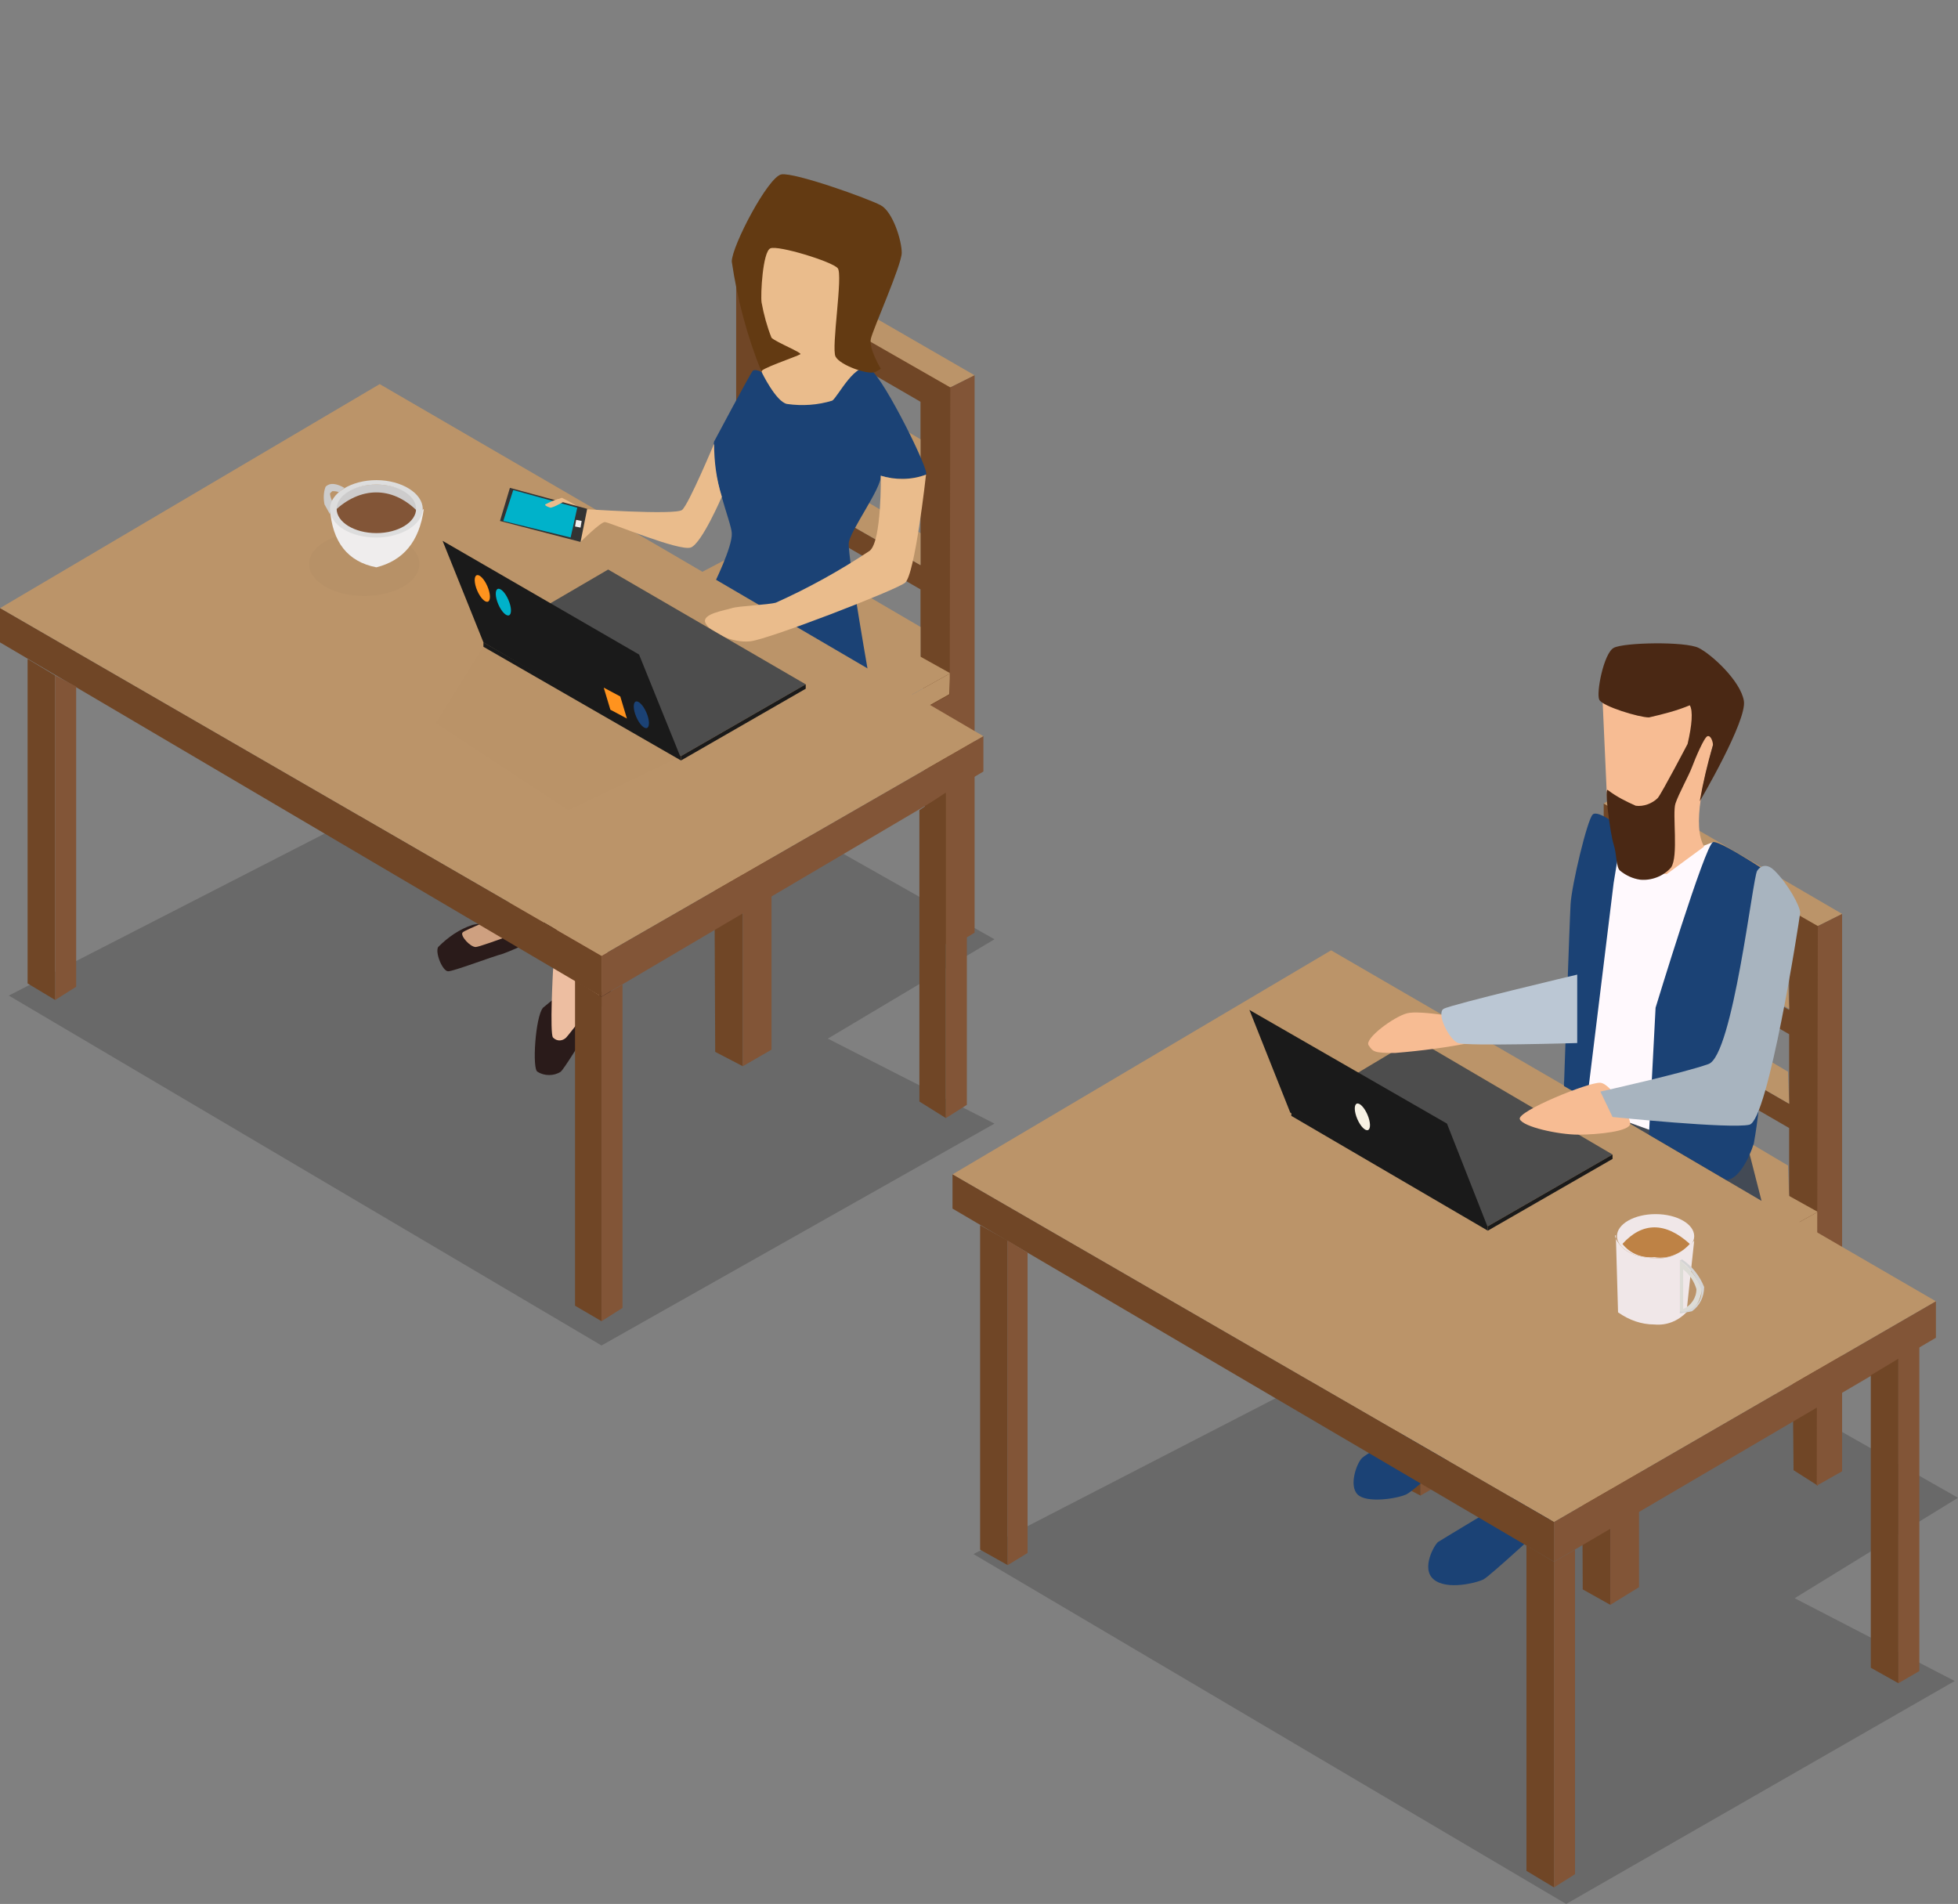 <?xml version="1.0" encoding="utf-8"?>
<!-- Generator: Adobe Illustrator 21.0.2, SVG Export Plug-In . SVG Version: 6.00 Build 0)  -->
<svg version="1.1" id="Слой_1" xmlns="http://www.w3.org/2000/svg" xmlns:xlink="http://www.w3.org/1999/xlink" x="0px" y="0px"
	 viewBox="0 0 177.4 172.5" style="enable-background:new 0 0 177.4 172.5;" xml:space="preserve">
<rect x="0" y="0" width="177.4" height="172.5" fill="#808080" stroke="none"/>
<style type="text/css">
	.st0{opacity:0.18;}
	.st1{fill:#825537;}
	.st2{fill:#704626;}
	.st3{fill:#BB9469;}
	.st4{fill:#CBAC95;}
	.st5{fill:#1B4275;}
	.st6{fill:#4D4D4D;}
	.st7{fill:#1A1A1A;}
	.st8{fill:#F7F1E4;}
	.st9{fill:#F7BC93;}
	.st10{fill:#434A55;}
	.st11{fill:#FFF9FD;}
	.st12{fill:#BBC7D4;}
	.st13{fill:#4A2814;}
	.st14{fill:#A8B4BF;}
	.st15{fill:#F0E7E8;}
	.st16{fill:#BE8245;}
	.st17{fill:#DDDCD6;}
	.st18{fill:#D4D4D4;}
	.st19{fill:#2A1B1A;}
	.st20{fill:#CEA080;}
	.st21{fill:#EDBEA1;}
	.st22{fill:#EABC8C;}
	.st23{fill:#633A12;}
	.st24{fill:#333333;}
	.st25{fill:#00B2CA;}
	.st26{fill:#EFEDED;}
	.st27{opacity:0.2;}
	.st28{opacity:0.1;enable-background:new    ;}
	.st29{fill:#CDCCCC;}
	.st30{fill:#DDDDDD;}
	.st31{fill:#FF931E;}
	.st32{opacity:0.1;}
</style>
<polygon class="st0" points="0.8,90.2 54.5,121.9 90.1,101.8 75,94.1 90.1,85.1 65.7,71.3 48.5,79.9 35.7,72.3 "/>
<polygon class="st0" points="88.2,140.8 141.9,172.5 177.1,152.3 162.6,144.8 177.4,135.7 153.1,121.9 135.8,130.5 123.1,122.8 "/>
<title>koworkingРесурс 6</title>
<g id="Слой_2">
	<g id="Material">
		<g id="koworking">
			<g>
				<polygon class="st1" points="128.7,135.5 131.3,134 131.3,110.8 128.7,112.2 				"/>
				<polyline class="st2" points="145.9,145.4 145.9,121.3 126.2,110.2 126.2,134.2 128.7,135.5 128.7,113.6 143.3,121.9 143.4,144 
					145.9,145.4 				"/>
				<polygon class="st1" points="145.9,145.4 148.5,143.8 148.5,120.6 146.2,121.9 145.9,121.9 				"/>
				<path class="st2" d="M145.3,72.8v29.5l2.3,1l14.7,7.9l0.2,22l2.2,1.4l0.1-50.8L145.3,72.8z M162.1,108.5l-14.5-8.3v-6.4
					l14.5,8.4V108.5z M162.1,100l-14.5-8.3v-6.4l14.5,8.4V100z M162.1,91.5l-14.5-8.3v-6.4l14.5,8.4V91.5z"/>
				<polygon class="st3" points="162,105.6 150.2,98.6 147.6,100.2 162.1,108.5 				"/>
				<polygon class="st3" points="144.2,121.9 144.3,120.1 126.2,109.9 126.2,111.5 				"/>
				<polygon class="st3" points="146.2,120 144.3,120.1 126.2,109.9 126.2,109 145.3,99 164.7,109.8 				"/>
				<polygon class="st3" points="146.2,120 164.7,109.8 164.7,111.7 146.2,121.9 				"/>
				<polygon class="st3" points="145.3,72.8 147.5,71.5 166.9,82.8 164.7,83.9 				"/>
				<polygon class="st3" points="162,97.1 150.2,90.1 147.6,91.6 162.1,100 				"/>
				<polygon class="st3" points="162,88.5 150.2,81.6 147.6,83.1 162.1,91.4 				"/>
				<polygon class="st1" points="150.2,98.6 150.2,95.3 147.6,93.7 147.6,100.2 				"/>
				<polygon class="st1" points="150.2,90 150.2,86.6 147.6,85.1 147.6,91.5 				"/>
				<polygon class="st1" points="150.2,81.6 150.2,78.2 147.6,76.7 147.6,83.1 				"/>
				<polygon class="st1" points="164.6,134.6 166.9,133.3 166.9,82.8 164.7,83.9 				"/>
				<polygon class="st4" points="146.2,121.9 144.2,121.9 144.3,120.1 146.2,120 				"/>
				<polygon class="st1" points="164.7,111.7 148.5,120.6 148.5,122.7 164.7,113.6 				"/>
			</g>
			<path class="st5" d="M140.5,137.7c0,0-5.5,5.1-6.1,5.4s-3.3,1-4.5,0s0.1-3.2,0.4-3.4s7.3-4.4,7.3-4.4L140.5,137.7z"/>
			<path class="st5" d="M133.5,130c0,0-5.2,5-6.1,5.4s-3.6,0.8-4.4,0s-0.1-2.8,0.4-3.3s7.2-4.4,7.2-4.4L133.5,130z"/>
			<g>
				<polygon class="st3" points="140.8,137.9 86.3,106.4 120.6,86.1 175.4,117.9 				"/>
				<polygon class="st2" points="140.8,137.9 140.8,141.5 86.3,109.5 86.3,106.4 				"/>
				<polygon class="st1" points="140.8,141.5 140.8,137.9 175.4,117.9 175.4,121.2 				"/>
				<polygon class="st2" points="138.3,140 138.3,169.5 140.8,171 140.8,141.5 				"/>
				<polygon class="st1" points="142.7,140.4 140.8,141.5 140.8,171 142.7,169.8 				"/>
				<polygon class="st2" points="169.5,124.6 169.5,151.1 172,152.5 172,123.1 				"/>
				<polygon class="st1" points="173.9,122 172,123.1 172,152.5 173.9,151.4 				"/>
				<polygon class="st2" points="88.8,111 88.8,140.4 91.3,141.8 91.3,112.4 				"/>
				<polygon class="st1" points="93.1,113.5 91.3,112.4 91.3,141.8 93.1,140.7 				"/>
			</g>
			<g>
				<polygon class="st6" points="146.1,104.6 134.8,111.1 117,100.8 128.2,94.1 				"/>
				<polygon class="st7" points="134.8,111.2 131.1,101.8 113.2,91.5 116.9,100.8 				"/>
				<polygon class="st7" points="146.1,104.6 146.1,105 134.8,111.5 134.8,111.1 				"/>
				<polygon class="st7" points="134.8,111.5 134.8,111.1 117,100.8 117,101.1 				"/>
				
					<ellipse transform="matrix(0.919 -0.395 0.395 0.919 -29.903 57.02)" class="st8" cx="123.4" cy="101.1" rx="0.5" ry="1.3"/>
			</g>
			<g>
				<path class="st9" d="M126.4,95.4c2.4-0.2,4.8-0.5,7.2-1l-0.7-2.1c0,0-4.2-0.8-5.4-0.5s-3.9,2.3-3.5,2.9S124.5,95.4,126.4,95.4z"
					/>
				<polygon class="st10" points="158.3,103.7 159.6,108.8 141.7,98.3 141.7,98 				"/>
				<polygon class="st11" points="147.2,76 148.5,78.9 155.2,76.3 151.2,103 146.5,101.3 142.7,98 146,77.5 				"/>
				<path class="st5" d="M156.4,106.9c1.1,0,2.1-2,2.5-3.3c0.4-2.2,0.6-4.4,0.7-6.6l1.9-17.1c0,0-5.6-3.8-6.3-3.6s-5.2,15-5.2,15
					l-0.6,11.5L156.4,106.9z"/>
				<path class="st5" d="M147,75.1c0,0-2.2-1.8-2.7-1.3s-1.9,6.4-2,8.1s-0.6,16.5-0.6,16.5l2.1,1.2l2.4-19.6L147,75.1z"/>
				<path class="st12" d="M132.1,94.5c0.8,0.3,10.8,0,10.8,0v-6.2c0,0-11.4,2.7-12.1,3.1S131.3,94.2,132.1,94.5z"/>
				<path class="st9" d="M147.7,101.8c0-0.7-1.7-3.6-2.7-3.7s-7.6,2.6-7.3,3.3s3.5,1.4,5.3,1.4S147.7,102.5,147.7,101.8z"/>
				<path class="st9" d="M151,79.2l3.4-2.5c-1.1-1.9-0.1-6,1.1-10.3l-3.1-3.3l-7.2,0.4l0.4,8.9l2.5,2.9v3.4L151,79.2z"/>
				<path class="st13" d="M154,72.6c0,0,4.3-7.3,4-9.1s-2.9-4.2-4.1-4.8s-6.8-0.5-7.7,0s-1.6,4.1-1.3,4.7s3.6,1.6,4.5,1.6
					c1.3-0.3,2.5-0.6,3.7-1.1c0.3,0.5,0.2,1.8-0.2,3.5c0,0-2.3,4.4-2.7,4.9c-0.5,0.5-1.3,0.8-2,0.7c-0.9-0.4-1.7-0.8-2.5-1.4
					c-0.4-0.5,0.2,4,0.5,4.9s0.2,2.1,0.6,2.4c0.5,0.4,1.1,0.7,1.8,0.8c1,0.1,2.1-0.3,2.8-1.1c0.7-1,0.1-4.9,0.4-5.8s1.2-2.5,1.5-3.3
					s1.1-2.7,1.4-2.8s0.5,0.5,0.5,0.8C154.7,69.2,154.3,70.9,154,72.6z"/>
				<path class="st14" d="M160.8,78.9c1.2,1.2,2.3,3.2,2.3,3.8c-0.1,0.9-2.9,18.8-4.6,19.2s-12.4-0.7-12.4-0.7l-1.1-2.3
					c0,0,7.6-1.7,9.8-2.5s4-16.9,4.4-17.5S160.2,78.3,160.8,78.9z"/>
			</g>
			<g>
				<ellipse class="st15" cx="150" cy="112" rx="3.5" ry="2"/>
				<path class="st15" d="M152.8,118.9l0.7-6.5c-0.9,1.1-2.2,1.7-3.6,1.6c-2.4-0.1-3.1-1.1-3.4-1.6s-0.1-0.5-0.1-0.5l0.2,7
					c1,0.7,2.1,1.1,3.3,1.1C151,120.1,152,119.7,152.8,118.9z"/>
				<path class="st16" d="M153.1,112.7c-2.2-2-4.3-2-6.1,0c0.7,0.9,1.8,1.3,2.9,1.2C151.1,114.1,152.3,113.6,153.1,112.7z"/>
				<path class="st17" d="M152.2,114.2v4.8c1.1-0.1,1.8-0.7,2-2.2C153.8,115.8,153.1,114.9,152.2,114.2z M152.5,115
					c0.6,0.5,1,1.1,1.2,1.8c0,0.8-0.5,1.5-1.2,1.8V115z"/>
				<path class="st18" d="M152.2,114.2l0.2-0.1c0.9,0.6,1.6,1.5,2,2.5c0,0.9-0.4,1.7-1.1,2.2c-0.4,0.1-0.7,0.1-1.1,0.2v-0.2
					c0.3,0.1,0.7,0,1-0.2c0.7-0.4,1.1-1.1,0.9-1.9C153.7,115.7,153.1,114.8,152.2,114.2z"/>
			</g>
			<g>
				<g>
					<polygon class="st1" points="50.1,86.8 52.7,85.2 52.7,62 50.1,63.5 					"/>
					<polyline class="st2" points="67.3,96.6 67.3,72.6 47.6,61.5 47.6,85.4 50.1,86.8 50.1,64.8 64.7,73.1 64.8,95.3 67.3,96.6 
											"/>
					<polygon class="st1" points="67.3,96.6 69.9,95.1 69.9,71.9 67.6,73.2 67.3,73.2 					"/>
					<path class="st2" d="M66.7,24v29.5l2.3,1l14.7,7.9l0.2,22l2.2,1.4L86.2,35L66.7,24z M83.4,59.7l-14.5-8.3V45l14.5,8.4V59.7z
						 M83.4,51.2l-14.5-8.3v-6.4l14.5,8.4V51.2z M83.4,42.7l-14.5-8.3V28l14.5,8.4V42.7z"/>
					<polygon class="st3" points="83.4,56.8 71.6,49.9 68.9,51.4 83.4,59.7 					"/>
					<polygon class="st3" points="65.6,73.2 65.7,71.3 47.6,61.2 47.6,62.8 					"/>
					<polygon class="st3" points="67.6,71.3 65.7,71.3 47.6,61.2 47.6,60.2 66.7,50.2 86.1,61 					"/>
					<polygon class="st3" points="67.6,71.3 86.1,61 86,62.9 67.6,73.2 					"/>
					<polygon class="st3" points="66.7,24 68.9,22.8 88.3,34 86.1,35.1 					"/>
					<polygon class="st3" points="83.4,48.3 71.6,41.4 68.9,42.9 83.4,51.2 					"/>
					<polygon class="st3" points="83.4,39.8 71.6,32.8 68.9,34.4 83.4,42.7 					"/>
					<polygon class="st1" points="71.6,49.9 71.6,46.5 68.9,45 68.9,51.4 					"/>
					<polygon class="st1" points="71.6,41.3 71.6,37.9 68.9,36.4 68.9,42.8 					"/>
					<polygon class="st1" points="71.6,32.8 71.6,29.5 68.9,27.9 68.9,34.4 					"/>
					<polygon class="st1" points="86,85.9 88.3,84.5 88.3,34 86.1,35.1 					"/>
					<polygon class="st4" points="67.6,73.2 65.6,73.2 65.7,71.3 67.6,71.3 					"/>
					<polygon class="st1" points="86.1,62.9 69.9,71.9 69.9,73.9 86.1,64.8 					"/>
				</g>
				<g>
					<path class="st19" d="M42.8,83.8c-1.2,0.4-2.2,1.1-3.1,2c-0.3,0.5,0.4,2.2,0.9,2.2s3.9-1.3,5-1.6c1.6-0.6,3.1-1.4,4.6-2.2v-1.3
						C50.2,82.9,43.6,83.6,42.8,83.8z"/>
					<path class="st19" d="M49.2,91.3c-0.7,0.8-1,5.6-0.5,5.8c0.6,0.4,1.5,0.4,2.1,0c0.6-0.5,5.5-8.9,5.5-8.9l-1.2-1.3
						C53.1,88.3,51.1,89.7,49.2,91.3z"/>
					<path class="st20" d="M43.1,85.8c0.5,0,7-2.5,7-2.5l3.6-15l6.5,0.9l-1.1-7.5l-9.1,3l-1.8,12.4c-0.6,1.7-1.4,3.4-2.2,5
						c-0.7,1.1-3.9,2.1-4.1,2.4S42.6,85.8,43.1,85.8z"/>
					<path class="st21" d="M50.1,94c-0.3-0.4,0-6,0-6l0.9-9.1l-0.5-15.6l3.4-5l7,0.8L60.2,64L57,66.2l-0.8,10.6L55,84.7l0.1,4.4
						c0,0-3.5,4.6-3.8,4.9C51,94.3,50.5,94.4,50.1,94C50.1,94,50.1,94,50.1,94z"/>
					<polygon class="st22" points="70.4,40 69,33.7 69.7,31.6 68,23.7 70.9,20.2 77.1,25.2 79.3,32.9 74.8,40.2 					"/>
					<path class="st5" d="M52.4,59.1l5.6,1.1l1.8,9.3l10.9,3.7l4.4-8.1l3.8-2.8c0,0-2.1-11.8-2-13.1c0.1-1.1,3-5,2.9-6.1
						c1.3,0.4,2.8,0.4,4.1-0.1c0.4-0.2-3.7-8.5-5-9.5s-3,2.5-3.5,2.8c-1.3,0.4-2.7,0.5-4.1,0.3c-1-0.2-2.3-2.9-2.3-2.9
						s-0.6-0.3-0.8-0.1S64.7,40,64.7,40c-0.5,2.5,1.6,7.4,1.6,8.3c0.1,1.2-1.7,4.8-1.7,4.8L52.4,59.1z"/>
					<path class="st23" d="M72.5,32.1c-0.3,0.2-3.9,1.4-3.5,1.6c-1.3-3.2-2.2-6.6-2.7-10c0-1.4,3.3-7.7,4.5-7.9s7.9,2.2,9,2.8
						s1.9,3.2,1.9,4.3s-2.6,6.9-2.8,7.8s0.9,2.7,0.9,2.7s0.1,0-0.5,0.3s-3.2-0.6-3.6-1.4s0.7-7.4,0.2-8s-5.4-2.1-6.1-1.8
						s-0.9,4.2-0.8,4.9c0.2,1.1,0.5,2.2,0.9,3.2C70.3,31,72.8,32,72.5,32.1z"/>
				</g>
				<g>
					<polygon class="st3" points="54.5,86.6 0,55.1 34.4,34.8 59.7,49.5 89.1,66.7 					"/>
					<polygon class="st2" points="54.5,86.6 54.5,90.3 0,58.2 0,55.1 					"/>
					<polygon class="st1" points="54.5,90.3 54.5,86.6 89.1,66.7 89.1,69.9 					"/>
					<polygon class="st2" points="52.1,88.8 52.1,118.3 54.5,119.7 54.5,90.3 					"/>
					<polygon class="st1" points="56.4,89.2 54.5,90.3 54.5,119.7 56.4,118.5 					"/>
					<polygon class="st2" points="83.3,73.4 83.3,99.8 85.7,101.3 85.7,71.8 					"/>
					<polygon class="st1" points="87.6,70.7 85.7,71.8 85.7,101.3 87.6,100.1 					"/>
					<polygon class="st2" points="2.5,59.7 2.5,89.1 5,90.6 5,61.2 					"/>
					<polygon class="st1" points="6.9,62.2 5,61.2 5,90.6 6.9,89.4 					"/>
				</g>
				<path class="st22" d="M68,58.1c1.7-0.2,13.1-4.6,14-5.3s1.9-9.8,1.9-9.8c-1.3,0.5-2.8,0.5-4.1,0.1c0,0,0.1,5.9-1,6.8
					c-2.7,1.8-5.6,3.4-8.5,4.7c-0.7,0.2-3.4,0.3-4,0.5s-2.7,0.5-2.4,1.3S66.3,58.3,68,58.1z"/>
				<path class="st22" d="M64.7,40.2c0,0-2.3,5.5-2.9,6s-9.2-0.1-9.2-0.1c-0.5-0.4-1.1-0.7-1.7-1c-0.3,0.1-0.5,0.2-0.8,0.3l2.5,3.7
					c0,0,1.8-1.8,2.2-1.8s6.8,2.7,7.8,2.3s2.8-4.6,2.8-4.6C64.9,43.4,64.7,41.8,64.7,40.2z"/>
				<g>
					<polygon class="st24" points="53.2,46.1 52.6,49.1 45.3,47.2 46.2,44.2 					"/>
					<polygon class="st25" points="52.3,46 51.7,48.7 45.6,47.2 46.5,44.4 					"/>
					<polygon class="st26" points="52.6,47.8 52.1,47.7 52.2,47.1 52.7,47.2 					"/>
				</g>
				<path class="st22" d="M50.6,45.2c-0.4,0.1-0.8,0.3-1.2,0.5c-0.1,0.1,0.4,0.3,0.5,0.3c0.4-0.1,0.7-0.3,1.1-0.5L50.6,45.2z"/>
				<g>
					<g class="st27">
						<ellipse class="st28" cx="33" cy="51.1" rx="5" ry="2.9"/>
					</g>
					<g>
						<path class="st26" d="M34.1,51.4c-2.6-0.5-4-2.3-4.2-5.3c2.8,3,5.6,3,8.5,0C38,49.1,36.5,50.8,34.1,51.4z"/>
						<ellipse class="st29" cx="34.1" cy="46.1" rx="3.8" ry="2.2"/>
						<path class="st1" d="M37.8,46.3c-2.3-2.3-5.2-2.2-7.5,0c0.3,1.1,0.3,1.9,3.6,2.3C37.2,48.2,37.2,47.6,37.8,46.3z"/>
						<path class="st29" d="M31.2,44.2c-0.7-0.4-1.3-0.5-1.7-0.1c-0.2,0.5-0.2,1.1-0.1,1.6l0.5,0.9l0.2-1.2
							c-0.1-0.2-0.2-0.5-0.2-0.7l0.2-0.2c0.2,0,0.4,0,0.6,0.1L31.2,44.2z"/>
						<path class="st30" d="M29.9,46.1c0,1.5,1.9,2.6,4.2,2.6s4.2-1.2,4.2-2.6s-1.9-2.6-4.2-2.6S29.9,44.7,29.9,46.1z M30.5,46.1
							c0-1.2,1.6-2.2,3.6-2.2s3.6,1,3.6,2.2s-1.6,2.2-3.6,2.2S30.5,47.3,30.5,46.1z"/>
					</g>
				</g>
				<g>
					<g>
						<g>
							<polygon class="st6" points="73,62 61.7,68.5 43.8,58.2 55.1,51.6 							"/>
							<polygon class="st7" points="61.7,68.7 57.9,59.3 40.1,49 43.8,58.2 							"/>
							<polygon class="st7" points="73,62 73,62.4 61.7,68.9 61.7,68.5 							"/>
							<polygon class="st7" points="61.7,68.9 61.7,68.5 43.8,58.2 43.8,58.6 							"/>
							
								<ellipse transform="matrix(0.919 -0.395 0.395 0.919 -17.515 21.592)" class="st31" cx="43.7" cy="53.3" rx="0.5" ry="1.3"/>
							
								<ellipse transform="matrix(0.919 -0.395 0.395 0.919 -17.827 22.479)" class="st25" cx="45.6" cy="54.5" rx="0.5" ry="1.3"/>
							
								<ellipse transform="matrix(0.919 -0.395 0.395 0.919 -20.841 28.249)" class="st5" cx="58.1" cy="64.7" rx="0.5" ry="1.3"/>
						</g>
						<g class="st32">
							<polygon class="st28" points="43.8,58.6 39.5,65.5 51.5,73.4 61.7,68.5 							"/>
						</g>
					</g>
					<polygon class="st31" points="56.2,63.1 56.8,65.1 55.3,64.3 54.7,62.3 					"/>
				</g>
			</g>
		</g>
	</g>
</g>
</svg>
